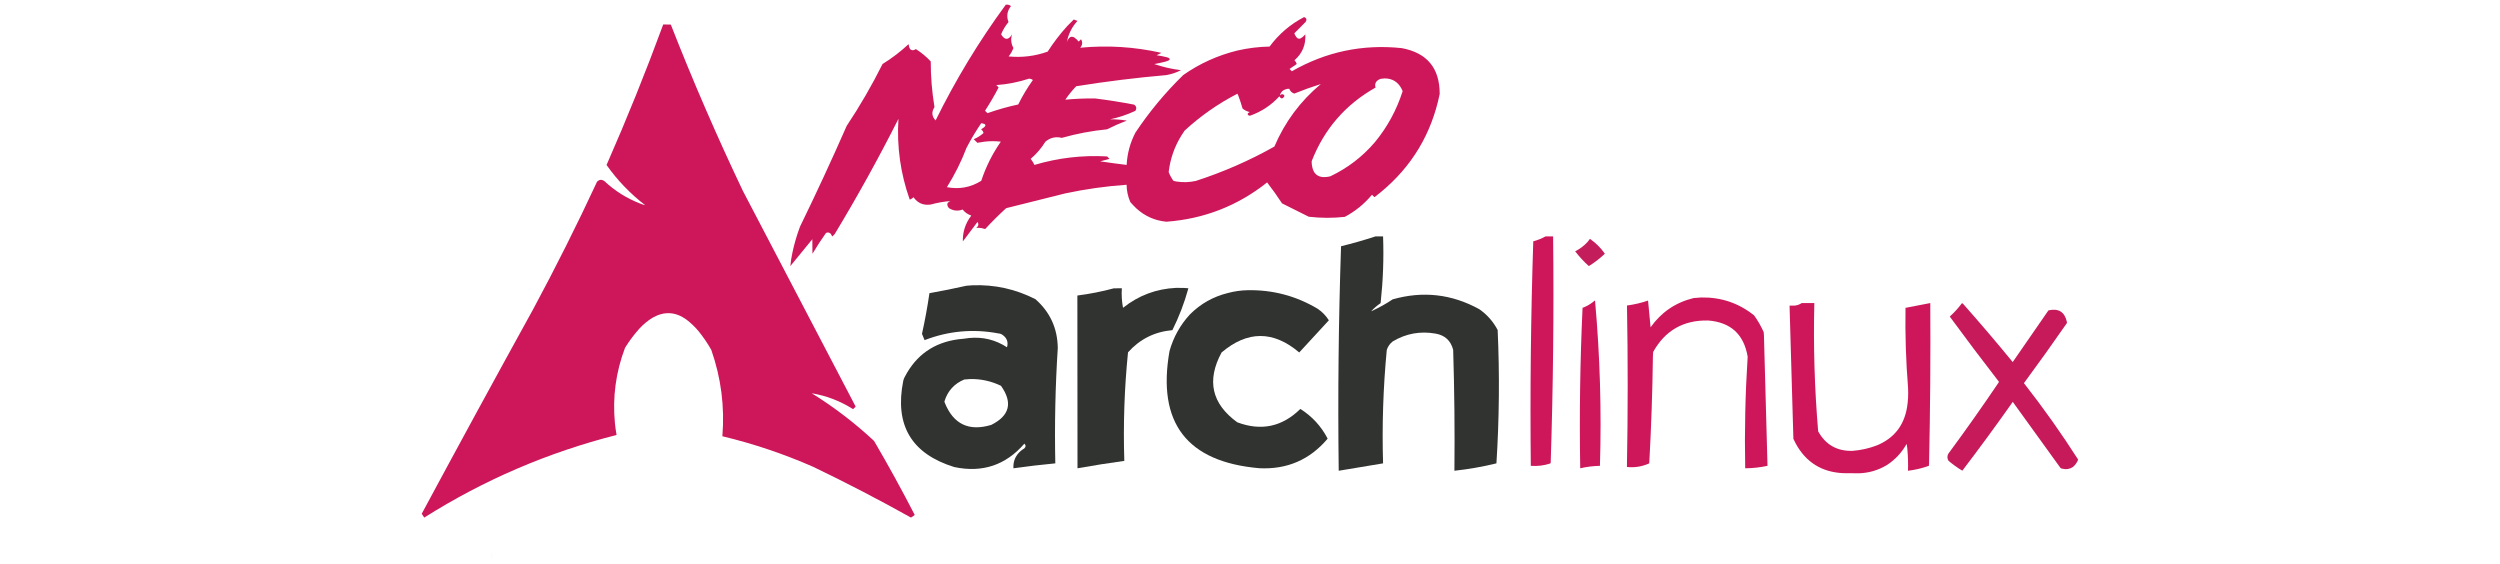 <?xml version="1.0" encoding="UTF-8"?>
<!DOCTYPE svg PUBLIC "-//W3C//DTD SVG 1.1//EN" "http://www.w3.org/Graphics/SVG/1.1/DTD/svg11.dtd">
<svg xmlns="http://www.w3.org/2000/svg" version="1.1" width="19275px" height="4350px" style="shape-rendering:geometricPrecision; text-rendering:geometricPrecision; image-rendering:optimizeQuality; fill-rule:evenodd; clip-rule:evenodd" xmlns:xlink="http://www.w3.org/1999/xlink">
<g><path style="opacity:1" fill="#ce175a" d="M 7754.5,36.5 C 7769.61,33.776 7782.94,37.276 7794.5,47C 7764.98,84.461 7758.64,125.461 7775.5,170C 7751.65,198.572 7732.65,230.239 7718.5,265C 7747.13,311.081 7775.3,310.914 7803,264.5C 7791.49,301.11 7794.99,336.277 7813.5,370C 7804.76,393.815 7792.43,415.482 7776.5,435C 7879.51,445.249 7979.84,432.916 8077.5,398C 8121.97,328.849 8171.8,263.682 8227,202.5C 8243.65,184.681 8260.82,167.348 8278.5,150.5C 8288.31,153.715 8297.98,157.215 8307.5,161C 8264.2,208.102 8236.7,263.269 8225,326.5C 8229.25,309.787 8238.08,296.287 8251.5,286C 8261.8,282.212 8271.8,282.879 8281.5,288C 8294.93,296.925 8306.59,307.759 8316.5,320.5C 8322.82,314.682 8328.99,308.682 8335,302.5C 8348.04,325.836 8345.87,347.669 8328.5,368C 8538.57,347.749 8746.57,360.749 8952.5,407C 8952.83,407.333 8953.17,407.667 8953.5,408C 8941.5,414 8929.5,420 8917.5,426C 8944.31,429.628 8970.81,434.795 8997,441.5C 9005.05,443.286 9012.05,446.952 9018,452.5C 9018.67,454.833 9018.67,457.167 9018,459.5C 9014.79,463.187 9010.96,466.021 9006.5,468C 8999.91,470.531 8993.24,472.864 8986.5,475C 8957.65,482.369 8928.65,488.702 8899.5,494C 8966.53,516.939 9035.2,532.606 9105.5,541C 9069.81,559.454 9032.14,572.12 8992.5,579C 8759.78,599.215 8528.11,627.882 8297.5,665C 8266.32,697.605 8238.32,732.105 8213.5,768.5C 8289.64,761.341 8365.98,758.174 8442.5,759C 8544.05,771.647 8645.05,787.647 8745.5,807C 8762.14,820.348 8764.98,836.181 8754,854.5C 8691.65,883.504 8626.82,905.338 8559.5,920C 8602.49,919.36 8645.15,922.693 8687.5,930C 8635.69,949.568 8585.02,971.902 8535.5,997C 8417.19,1008.6 8300.85,1030.6 8186.5,1063C 8139.22,1051.32 8097.06,1061.15 8060,1092.5C 8029.16,1142.36 7991.33,1186.53 7946.5,1225C 7958.07,1239.31 7967.74,1254.81 7975.5,1271.5C 8158.35,1217.14 8345.02,1195.31 8535.5,1206C 8541.83,1212.33 8548.17,1218.67 8554.5,1225C 8530.36,1231.03 8506.36,1237.37 8482.5,1244C 8550.38,1254.15 8618.38,1263.32 8686.5,1271.5C 8690.98,1183.58 8713.48,1100.58 8754,1022.5C 8861.02,861.733 8984.18,713.567 9123.5,578C 9249.77,489.718 9388.1,427.051 9538.5,390C 9620.74,370.97 9704.08,360.636 9788.5,359C 9859.98,262.497 9948.81,186.664 10055,131.5C 10073.9,139.799 10077.5,152.466 10066,169.5C 10037,198.347 10008.2,227.347 9979.5,256.5C 9983.99,270.99 9991.66,283.49 10002.5,294C 10011.3,299.523 10020.3,299.856 10029.5,295C 10042.8,287.006 10054.3,276.84 10064,264.5C 10069,344.994 10041.2,411.661 9980.5,464.5C 9988.94,472.725 9994.77,482.391 9998,493.5C 9979.34,506.004 9960.84,518.671 9942.5,531.5C 9948.15,537.652 9953.99,543.652 9960,549.5C 10223.1,398.819 10505.6,339.319 10807.5,371C 11002.9,407.473 11100.4,525.307 11100,724.5C 11037.2,1031.4 10885.7,1283.9 10645.5,1482C 10629.8,1494.33 10614.2,1506.67 10598.5,1519C 10597.5,1519.67 10596.5,1519.67 10595.5,1519C 10589.7,1513.17 10583.8,1507.33 10578,1501.5C 10519.1,1572.1 10449.3,1628.94 10368.5,1672C 10275.8,1682.21 10183.1,1681.88 10090.5,1671C 10021.8,1636.67 9953.17,1602.33 9884.5,1568C 9848.3,1512.64 9809.97,1458.8 9769.5,1406.5C 9542.65,1586.78 9283.82,1687.78 8993,1709.5C 8904.15,1700.98 8826.98,1666.81 8761.5,1607C 8745.27,1591.44 8729.77,1575.27 8715,1558.5C 8696.27,1515.83 8686.6,1471.17 8686,1424.5C 8526.99,1435.55 8369.49,1457.72 8213.5,1491C 8061.5,1529 7909.5,1567 7757.5,1605C 7701.2,1656.3 7647.2,1709.97 7595.5,1766C 7585.4,1762.89 7575.07,1760.22 7564.5,1758C 7551.84,1756.39 7539.18,1756.06 7526.5,1757C 7544.13,1744.66 7547.63,1729.16 7537,1710.5C 7499.36,1760.97 7461.53,1811.31 7423.5,1861.5C 7421.75,1788.27 7442.91,1722.6 7487,1664.5C 7487.48,1663.55 7487.65,1662.55 7487.5,1661.5C 7461.03,1652.69 7439.2,1637.36 7422,1615.5C 7386.1,1628.97 7351.6,1625.8 7318.5,1606C 7307.69,1596.55 7302.85,1584.71 7304,1570.5C 7309.43,1560.01 7317.93,1553.18 7329.5,1550C 7277.34,1554.03 7226.01,1563.03 7175.5,1577C 7119.54,1585.09 7075.38,1566.26 7043,1520.5C 7035.8,1528.19 7027.3,1534.02 7017.5,1538C 7016.06,1538.78 7014.72,1538.61 7013.5,1537.5C 6942.42,1336.44 6913.59,1129.44 6927,916.5C 6773.91,1219.75 6609.91,1516.09 6435,1805.5C 6428.99,1811.68 6422.82,1817.68 6416.5,1823.5C 6413.3,1816.77 6409.8,1810.11 6406,1803.5C 6395.41,1791.9 6382.91,1789.4 6368.5,1796C 6331.55,1848.05 6296.72,1901.55 6264,1956.5C 6263.67,1919.17 6263.33,1881.83 6263,1844.5C 6206.69,1913.65 6150.19,1982.65 6093.5,2051.5C 6096.71,2015.92 6102.21,1980.59 6110,1945.5C 6124.37,1878.03 6143.7,1812.03 6168,1747.5C 6293.2,1490.78 6413.2,1231.78 6528,970.5C 6629.76,817.72 6721.93,658.72 6804.5,493.5C 6876.31,449.211 6943.14,398.211 7005,340.5C 7006.37,349.313 7008.37,357.979 7011,366.5C 7016.91,383.871 7028.74,390.371 7046.5,386C 7051.78,384.027 7056.78,381.527 7061.5,378.5C 7103.6,405.076 7141.77,436.742 7176,473.5C 7176.01,590.942 7185.51,707.609 7204.5,823.5C 7204.33,824.833 7204.17,826.167 7204,827.5C 7180.7,863.712 7183.87,897.379 7213.5,928.5C 7368.23,614.139 7548.56,316.805 7754.5,36.5 Z M 10675.5,604.5 C 10733.4,604.832 10776.2,630.165 10804,680.5C 10807.8,687.712 10811.3,695.045 10814.5,702.5C 10768.2,847.835 10697,978.835 10601,1095.5C 10505.1,1207.85 10390.6,1295.68 10257.5,1359C 10237.5,1364.3 10217.2,1366.3 10196.5,1365C 10158.8,1360.59 10134,1340.43 10122,1304.5C 10115.6,1284.32 10112.6,1263.65 10113,1242.5C 10209.9,994.65 10374,805.483 10605.5,675C 10597.7,648.167 10606.1,627.833 10630.5,614C 10634.7,611.806 10639.1,609.806 10643.5,608C 10654.3,606.423 10664.9,605.256 10675.5,604.5 Z M 7933.5,606.5 C 7944.67,606.724 7954.67,610.224 7963.5,617C 7920.93,676.602 7883.26,739.436 7850.5,805.5C 7770.05,822.696 7691.05,845.029 7613.5,872.5C 7607.01,866.515 7600.68,860.348 7594.5,854C 7632.28,795.805 7667.28,735.805 7699.5,674C 7693.5,668 7687.5,662 7681.5,656C 7767.66,649.934 7851.66,633.434 7933.5,606.5 Z M 9867.5,735.5 C 9874.68,710.159 9891.01,693.992 9916.5,687C 9924.46,684.874 9932.46,684.041 9940.5,684.5C 9947.32,703.151 9960.15,715.484 9979,721.5C 10046.2,694.206 10114.4,669.706 10183.5,648C 10025.5,779.872 9906.21,940.538 9825.5,1130C 9632.44,1238.53 9430.44,1326.86 9219.5,1395C 9170.81,1405.65 9121.81,1407.32 9072.5,1400C 9064,1398.81 9055.67,1396.97 9047.5,1394.5C 9032.04,1373.58 9019.71,1350.92 9010.5,1326.5C 9022.32,1224.21 9055.48,1129.54 9110,1042.5C 9117.67,1030.83 9125.33,1019.17 9133,1007.5C 9255.81,894.154 9391.64,799.154 9540.5,722.5C 9543.46,727.512 9545.96,732.846 9548,738.5C 9559.87,770.772 9570.53,803.438 9580,836.5C 9596.1,850.298 9614.6,859.464 9635.5,864C 9630.11,866.726 9625.27,870.226 9621,874.5C 9618.9,878.451 9619.07,882.284 9621.5,886C 9626.02,889.262 9631.02,891.429 9636.5,892.5C 9724.87,861.668 9800.54,811.835 9863.5,743C 9866.51,745.39 9869.01,748.557 9871,752.5C 9877.4,759.491 9884.57,760.324 9892.5,755C 9896.74,750.592 9900.41,745.759 9903.5,740.5C 9899.67,729.257 9892,724.757 9880.5,727C 9875.8,729.346 9871.46,732.18 9867.5,735.5 Z M 7565.5,949.5 C 7575.28,950.779 7584.61,953.612 7593.5,958C 7597.13,961.05 7598.3,964.883 7597,969.5C 7594.25,974.252 7590.75,978.419 7586.5,982C 7579.44,987.391 7572.11,992.391 7564.5,997C 7573.86,1004.59 7580.03,1014.09 7583,1025.5C 7560.72,1045.73 7535.55,1061.57 7507.5,1073C 7516.83,1082.33 7526.17,1091.67 7535.5,1101C 7554.39,1097.69 7573.39,1094.69 7592.5,1092C 7633.16,1087.39 7673.83,1087.39 7714.5,1092C 7714.96,1092.41 7715.29,1092.91 7715.5,1093.5C 7651.13,1186.08 7601.13,1286.25 7565.5,1394C 7483.78,1445.12 7395.45,1461.46 7300.5,1443C 7360.89,1347.05 7411.39,1245.88 7452,1139.5C 7486.08,1073.63 7523.91,1010.3 7565.5,949.5 Z"/></g>
<g><path style="opacity:0.998" fill="#ce175b" d="M 5113.5,188.5 C 5133.08,188.174 5152.58,188.507 5172,189.5C 5341.96,623.68 5527.29,1051.35 5728,1472.5C 6017.33,2025.83 6306.67,2579.17 6596,3132.5C 6596.67,3133.83 6596.67,3135.17 6596,3136.5C 6590,3142.84 6583.66,3148.84 6577,3154.5C 6479.22,3092.23 6373.05,3051.4 6258.5,3032C 6430.34,3138.78 6590.5,3261.28 6739,3399.5C 6848.46,3586.55 6952.96,3776.72 7052.5,3970C 7043.58,3977.73 7033.92,3984.56 7023.5,3990.5C 6777.3,3852.89 6526.63,3722.72 6271.5,3600C 6044.69,3500.34 5810.69,3421.51 5569.5,3363.5C 5588.08,3135.45 5559.58,2913.45 5484,2697.5C 5455.24,2646.76 5422.58,2598.76 5386,2553.5C 5358.08,2520.24 5326.91,2490.41 5292.5,2464C 5208.21,2403.1 5120.88,2398.43 5030.5,2450C 4992.54,2473.6 4958.37,2502.1 4928,2535.5C 4887.28,2580.95 4850.95,2629.62 4819,2681.5C 4747.87,2869.1 4721.87,3062.77 4741,3262.5C 4744,3292.33 4748.17,3322 4753.5,3351.5C 4753.39,3352.44 4753.06,3353.28 4752.5,3354C 4224.19,3488.3 3730.36,3700.46 3271,3990.5C 3263.87,3981.08 3257.37,3971.25 3251.5,3961C 3535.32,3433.5 3821.82,2907.67 4111,2383.5C 4284.49,2061.19 4448.49,1733.86 4603,1401.5C 4620.23,1383.69 4639.06,1381.86 4659.5,1396C 4741.05,1472.48 4834.38,1530.81 4939.5,1571C 4951,1575.5 4962.67,1579.17 4974.5,1582C 4859.4,1493.57 4760.06,1390.23 4676.5,1272C 4833.38,915.392 4979.05,554.225 5113.5,188.5 Z"/></g>
<g><path style="opacity:0.175" fill="#cf175b" d="M 9123.5,530.5 C 9130.3,533.732 9136.96,537.232 9143.5,541C 9137.04,538.778 9130.71,535.945 9124.5,532.5C 9123.7,532.043 9123.37,531.376 9123.5,530.5 Z"/></g>
<g><path style="opacity:0.997" fill="#313331" d="M 10605.5,1822.5 C 10624.8,1822.5 10644.2,1822.5 10663.5,1822.5C 10669.7,1992.95 10663.5,2162.95 10645,2332.5C 10644.7,2334.43 10644.2,2336.27 10643.5,2338C 10617.1,2355.73 10593.1,2376.4 10571.5,2400C 10629.5,2373.99 10684.9,2343.33 10737.5,2308C 10970.7,2241.76 11193.3,2267.09 11405.5,2384C 11465.9,2426.01 11513,2479.51 11547,2544.5C 11562.4,2887.35 11559.2,3230.02 11537.5,3572.5C 11430.8,3598.62 11322.8,3617.62 11213.5,3629.5C 11216.7,3318.77 11213.5,3008.1 11204,2697.5C 11185.7,2626.2 11140.2,2584.37 11067.5,2572C 10950.3,2551.37 10840.6,2571.37 10738.5,2632C 10716,2649.25 10700.5,2671.41 10692,2698.5C 10664.3,2989.24 10654.8,3280.57 10663.5,3572.5C 10549.4,3591.07 10435.4,3610.07 10321.5,3629.5C 10314.1,3052.37 10320.1,2475.37 10339.5,1898.5C 10429.2,1876.57 10517.9,1851.23 10605.5,1822.5 Z"/></g>
<g><path style="opacity:1" fill="#ce175a" d="M 11916.5,1822.5 C 11935.8,1822.5 11955.2,1822.5 11974.5,1822.5C 11980.9,2402.63 11974.8,2982.63 11956,3562.5C 11956,3566.33 11955.2,3569.83 11953.5,3573C 11904.4,3589.42 11854.1,3595.59 11802.5,3591.5C 11796.4,3014.36 11802.7,2437.36 11821.5,1860.5C 11854.8,1851.74 11886.5,1839.07 11916.5,1822.5 Z"/></g>
<g><path style="opacity:0.987" fill="#c31b5a" d="M 12258.5,1841.5 C 12303.6,1872.8 12342,1910.97 12373.5,1956C 12335.8,1992.29 12294.6,2024.12 12250,2051.5C 12211.1,2016.77 12175.9,1978.77 12144.5,1937.5C 12180.7,1919.46 12212.6,1895.46 12240,1865.5C 12246.8,1857.91 12252.9,1849.91 12258.5,1841.5 Z"/></g>
<g><path style="opacity:0.997" fill="#313331" d="M 7498.5,2199.5 C 7669.62,2193.2 7831.28,2229.03 7983.5,2307C 8096.48,2406.67 8153.82,2532.34 8155.5,2684C 8136.45,2979.91 8130.12,3276.08 8136.5,3572.5C 8028.53,3582.68 7920.86,3595.35 7813.5,3610.5C 7810.37,3557.57 7828.71,3513.4 7868.5,3478C 7877.28,3470.56 7886.61,3463.89 7896.5,3458C 7910,3445.9 7910.5,3433.4 7898,3420.5C 7754.05,3586.6 7573.88,3646.76 7357.5,3601C 7027.13,3498.91 6895.97,3277.41 6964,2936.5C 6966.37,2924.76 6970.7,2913.76 6977,2903.5C 7063.81,2737.11 7200.64,2641.27 7387.5,2616C 7415.93,2613.47 7444.26,2610.14 7472.5,2606C 7578.19,2595.88 7675.36,2619.72 7764,2677.5C 7775.12,2637.54 7763.62,2605.7 7729.5,2582C 7720.64,2575.38 7710.64,2571.71 7699.5,2571C 7504.22,2533.75 7313.89,2550.91 7128.5,2622.5C 7121.69,2606.38 7115.02,2590.22 7108.5,2574C 7131.49,2470.24 7150.65,2365.74 7166,2260.5C 7261.54,2243.39 7356.71,2224.22 7451.5,2203C 7467.32,2201.8 7482.99,2200.64 7498.5,2199.5 Z M 7480.5,2922.5 C 7563.72,2921.06 7642.72,2938.39 7717.5,2974.5C 7809.87,3104.52 7784.87,3205.02 7642.5,3276C 7470.05,3327.85 7350.55,3270.68 7284,3104.5C 7282.27,3100.98 7281.6,3097.32 7282,3093.5C 7306.71,3013.8 7357.54,2957.96 7434.5,2926C 7449.97,2924.5 7465.3,2923.33 7480.5,2922.5 Z"/></g>
<g><path style="opacity:0.998" fill="#313331" d="M 9067.5,2219.5 C 9087.84,2219.33 9108.17,2219.5 9128.5,2220C 9139.88,2220.3 9151.21,2221.14 9162.5,2222.5C 9131.94,2334.28 9090.77,2441.94 9039,2545.5C 8902.08,2557.63 8788.08,2614.63 8697,2716.5C 8668.99,2994.87 8659.49,3273.87 8668.5,3553.5C 8547.77,3570.01 8427.44,3589.01 8307.5,3610.5C 8306.5,3166.5 8306.17,2722.5 8306.5,2278.5C 8401.41,2266.35 8495.08,2247.85 8587.5,2223C 8608.16,2222.5 8628.83,2222.33 8649.5,2222.5C 8646.11,2272.09 8648.95,2321.42 8658,2370.5C 8658.31,2371.31 8658.81,2371.97 8659.5,2372.5C 8778.72,2277.75 8914.72,2226.75 9067.5,2219.5 Z"/></g>
<g><path style="opacity:0.997" fill="#313331" d="M 9619.5,2237.5 C 9812.1,2233.9 9991.1,2281.06 10156.5,2379C 10192.7,2402.73 10222.4,2432.9 10245.5,2469.5C 10169.1,2552.02 10093,2634.68 10017,2717.5C 9817.6,2548.19 9618.1,2548.19 9418.5,2717.5C 9301.57,2933.11 9341.91,3112.61 9539.5,3256C 9722.71,3324.76 9884.04,3291.1 10023.5,3155C 10024.6,3154.36 10025.8,3153.86 10027,3153.5C 10116.4,3210.45 10185.8,3285.79 10235,3379.5C 10235.7,3380.83 10235.7,3382.17 10235,3383.5C 10097.8,3545.13 9922.64,3620.63 9709.5,3610C 9150.32,3561.31 8919.49,3260.14 9017,2706.5C 9047.2,2599.06 9099.86,2504.73 9175,2423.5C 9256.76,2341.68 9354.26,2286.84 9467.5,2259C 9517.46,2245.61 9568.12,2238.45 9619.5,2237.5 Z"/></g>
<g><path style="opacity:1" fill="#ce175a" d="M 13116.5,2293.5 C 13269.4,2290.63 13405.2,2336.63 13524,2431.5C 13553,2471.79 13577.7,2514.79 13598,2560.5C 13599.2,2568.76 13599.9,2577.09 13600,2585.5C 13609,2920.84 13618.1,3256.17 13627.5,3591.5C 13570.8,3603.83 13513.5,3610.17 13455.5,3610.5C 13449.8,3323.4 13456.1,3036.57 13474.5,2750C 13445.5,2577.65 13343.8,2484.65 13169.5,2471C 12978.9,2467.34 12837.7,2548.17 12746,2713.5C 12744.7,2723.07 12744.1,2732.73 12744,2742.5C 12740.6,3018.03 12731.2,3293.37 12716,3568.5C 12715.7,3570.1 12715.2,3571.6 12714.5,3573C 12660,3597.48 12603,3606.65 12543.5,3600.5C 12551.3,3185.5 12551.5,2770.5 12544,2355.5C 12599.4,2348.12 12653.6,2335.45 12706.5,2317.5C 12712.3,2386.33 12718.8,2455 12726,2523.5C 12808.2,2407.27 12918.7,2332.1 13057.5,2298C 13077.3,2296.02 13097,2294.52 13116.5,2293.5 Z"/></g>
<g><path style="opacity:1" fill="#ce175a" d="M 12295.5,2317.5 C 12296.9,2317.88 12297.8,2318.88 12298,2320.5C 12335.9,2743.42 12348.4,3167.09 12335.5,3591.5C 12284.2,3592.58 12233.5,3598.92 12183.5,3610.5C 12176.5,3197.98 12182.5,2785.65 12201.5,2373.5C 12236.4,2360.41 12267.7,2341.75 12295.5,2317.5 Z"/></g>
<g><path style="opacity:1" fill="#ce175a" d="M 13891.5,2336.5 C 13923.8,2336.5 13956.2,2336.5 13988.5,2336.5C 13980.4,2666.71 13990.2,2996.38 14018,3325.5C 14075.7,3429.65 14164.6,3479.82 14284.5,3476C 14348.6,3470.92 14410.6,3456.92 14470.5,3434C 14601.5,3379.93 14679,3282.76 14703,3142.5C 14711.4,3091.47 14714,3040.13 14711,2988.5C 14694.6,2783.8 14688.1,2578.8 14691.5,2373.5C 14755.1,2361.04 14818.8,2348.7 14882.5,2336.5C 14885.2,2749.21 14882,3161.88 14873,3574.5C 14872.8,3580.2 14872.3,3585.86 14871.5,3591.5C 14819.3,3610.28 14765.6,3622.95 14710.5,3629.5C 14712.5,3575.07 14711,3520.74 14706,3466.5C 14704.9,3451.62 14702.9,3436.95 14700,3422.5C 14662.3,3490.19 14610.8,3545.02 14545.5,3587C 14481.2,3625.22 14411.5,3645.89 14336.5,3649C 14293.8,3649.25 14251.2,3648.92 14208.5,3648C 14045.1,3639.44 13924.3,3563.94 13846,3421.5C 13839.1,3409.11 13832.8,3396.45 13827,3383.5C 13817.7,3041.12 13807.8,2698.79 13797.5,2356.5C 13811.1,2356.48 13824.8,2356.31 13838.5,2356C 13857.9,2353.71 13875.5,2347.21 13891.5,2336.5 Z"/></g>
<g><path style="opacity:0.993" fill="#c61a5a" d="M 15127.5,2336.5 C 15131.4,2338.85 15134.9,2341.85 15138,2345.5C 15267.7,2491.81 15394.3,2640.48 15518,2791.5C 15609.7,2658.58 15701.5,2525.75 15793.5,2393C 15872,2375.13 15919.5,2405.3 15936,2483.5C 15936.7,2485.83 15936.7,2488.17 15936,2490.5C 15827.8,2646.67 15717.3,2801.17 15604.5,2954C 15753.3,3143.74 15892.6,3340.24 16022.5,3543.5C 16013.9,3566.32 16000.2,3585.48 15981.5,3601C 15957.1,3616.82 15930.8,3621.15 15902.5,3614C 15898.5,3613 15894.5,3612 15890.5,3611C 15888.7,3610.22 15887.2,3609.05 15886,3607.5C 15763.7,3437.69 15641.2,3268.03 15518.5,3098.5C 15392.1,3277.69 15262.5,3454.53 15129.5,3629C 15092,3606.63 15056.5,3581.13 15023,3552.5C 15012.1,3534.4 15011.7,3516.07 15022,3497.5C 15156.1,3315.97 15286.3,3131.64 15412.5,2944.5C 15284.1,2778.78 15158,2611.45 15034,2442.5C 15033.3,2441.5 15033.3,2440.5 15034,2439.5C 15068.6,2408.04 15099.8,2373.71 15127.5,2336.5 Z"/></g>
<g><path style="opacity:0.006" fill="#792a4b" d="M 5001.5,4199.5 C 5000.76,4199.63 5000.09,4199.46 4999.5,4199C 5000.44,4198.31 5001.1,4198.47 5001.5,4199.5 Z"/></g>
<g><path style="opacity:0.008" fill="#792a4b" d="M 5001.5,4199.5 C 5002.49,4199.33 5003.16,4199.66 5003.5,4200.5C 5002.51,4200.67 5001.84,4200.34 5001.5,4199.5 Z"/></g>
<g><path style="opacity:0.008" fill="#792a4b" d="M 5003.5,4200.5 C 5004.49,4200.33 5005.16,4200.66 5005.5,4201.5C 5004.51,4201.67 5003.84,4201.34 5003.5,4200.5 Z"/></g>
<g><path style="opacity:0.008" fill="#792a4b" d="M 5005.5,4201.5 C 5006.49,4201.33 5007.16,4201.66 5007.5,4202.5C 5006.51,4202.67 5005.84,4202.34 5005.5,4201.5 Z"/></g>
<g><path style="opacity:0.008" fill="#792a4b" d="M 5007.5,4202.5 C 5008.49,4202.33 5009.16,4202.66 5009.5,4203.5C 5008.51,4203.67 5007.84,4203.34 5007.5,4202.5 Z"/></g>
<g><path style="opacity:0.008" fill="#792a4b" d="M 5009.5,4203.5 C 5010.49,4203.33 5011.16,4203.66 5011.5,4204.5C 5010.51,4204.67 5009.84,4204.34 5009.5,4203.5 Z"/></g>
<g><path style="opacity:0.008" fill="#792a4b" d="M 5011.5,4204.5 C 5012.49,4204.33 5013.16,4204.66 5013.5,4205.5C 5012.51,4205.67 5011.84,4205.34 5011.5,4204.5 Z"/></g>
<g><path style="opacity:0.008" fill="#792a4b" d="M 5013.5,4205.5 C 5014.49,4205.33 5015.16,4205.66 5015.5,4206.5C 5014.51,4206.67 5013.84,4206.34 5013.5,4205.5 Z"/></g>
<g><path style="opacity:0.008" fill="#792a4b" d="M 5015.5,4206.5 C 5016.49,4206.33 5017.16,4206.66 5017.5,4207.5C 5016.51,4207.67 5015.84,4207.34 5015.5,4206.5 Z"/></g>
<g><path style="opacity:0.006" fill="#792a4b" d="M 5017.5,4207.5 C 5018.24,4207.37 5018.91,4207.54 5019.5,4208C 5018.56,4208.69 5017.9,4208.53 5017.5,4207.5 Z"/></g>
<g><path style="opacity:0.008" fill="#7d2a4e" d="M 3783.5,4255.5 C 3799.21,4264.92 3805.04,4278.59 3801,4296.5C 3799.17,4302.5 3796.67,4308.17 3793.5,4313.5C 3783.91,4295.29 3780.58,4275.95 3783.5,4255.5 Z"/></g>
</svg>
